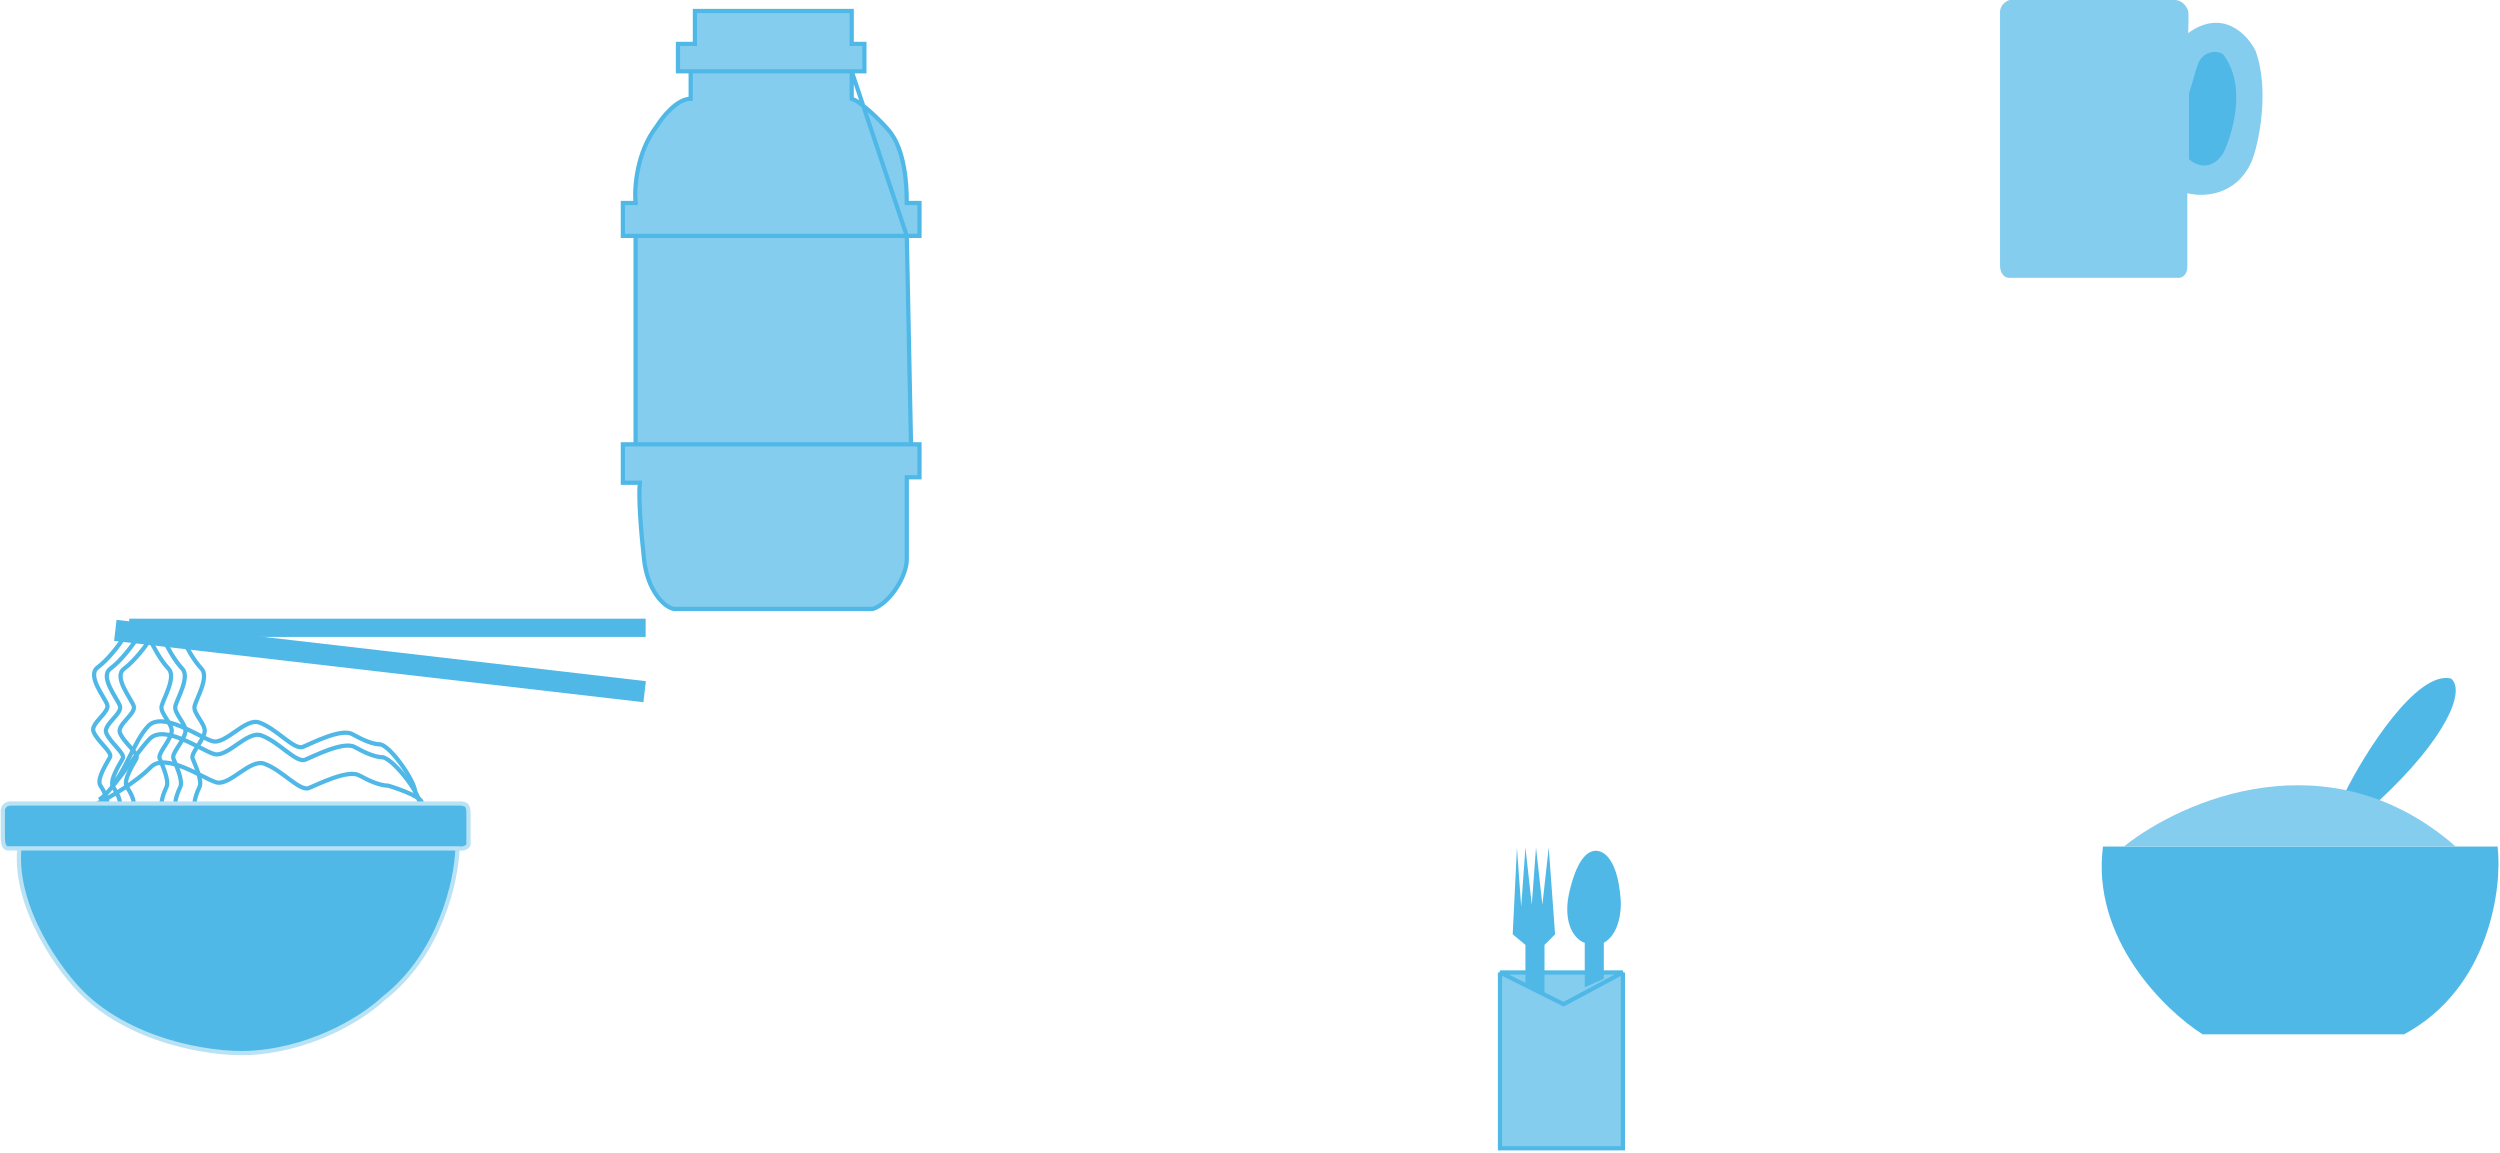 <svg width="590" height="272" viewBox="0 0 590 272" fill="none" xmlns="http://www.w3.org/2000/svg">
<g clip-path="url(#clip0)">
<path d="M29.196 150.544C28.223 152.059 25.63 155.573 23.037 157.512C20.444 159.451 24.657 164.479 25.306 166.297C25.954 168.115 21.286 170.72 22.064 172.659C23.037 175.082 26.602 177.506 25.954 178.718C25.306 179.929 22.713 183.868 23.685 185.382C24.657 186.897 25.306 188.21 25.306 189.321" stroke="#50B8E7"/>
<path d="M32.2 150.847C31.228 152.362 28.635 155.876 26.042 157.815C23.448 159.754 27.662 164.782 28.311 166.6C28.959 168.418 24.291 171.023 25.069 172.962C26.042 175.385 29.607 177.809 28.959 179.021C28.311 180.232 25.718 184.171 26.69 185.685C27.662 187.2 28.311 188.513 28.311 189.624" stroke="#50B8E7"/>
<path d="M35.442 150.847C34.469 152.362 31.876 155.876 29.283 157.815C26.69 159.754 30.904 164.782 31.552 166.6C32.2 168.418 27.532 171.023 28.31 172.962C29.283 175.385 32.849 177.809 32.2 179.021C31.552 180.232 28.959 184.171 29.931 185.685C30.904 187.2 31.552 188.513 31.552 189.624" stroke="#50B8E7"/>
<path d="M35.355 150.847C36.053 152.362 37.916 155.876 39.779 157.815C41.642 159.754 38.615 164.782 38.149 166.6C37.683 168.418 41.037 171.023 40.478 172.962C39.779 175.385 37.218 177.809 37.683 179.021C38.149 180.232 40.012 184.171 39.313 185.685C38.615 187.2 38.149 188.513 38.149 189.624" stroke="#50B8E7"/>
<path d="M38.596 150.847C39.294 152.362 41.157 155.876 43.02 157.815C44.883 159.754 41.856 164.782 41.39 166.6C40.925 168.418 44.278 171.023 43.719 172.962C43.02 175.385 40.459 177.809 40.925 179.021C41.39 180.232 43.253 184.171 42.555 185.685C41.856 187.2 41.39 188.513 41.39 189.624" stroke="#50B8E7"/>
<path d="M43.134 150.847C43.832 152.362 45.696 155.876 47.559 157.815C49.422 159.754 46.394 164.782 45.928 166.6C45.463 168.418 48.816 171.023 48.257 172.962C47.559 175.385 44.997 177.809 45.463 179.021C45.928 180.232 47.791 184.171 47.093 185.685C46.394 187.2 45.928 188.513 45.928 189.624" stroke="#50B8E7"/>
<path d="M23.037 189.593C25.744 188.263 32.034 184.698 35.543 181.077C39.051 177.456 47.796 183.627 50.985 184.613C54.174 185.6 58.927 179.051 62.326 180.226C66.574 181.694 70.739 186.852 72.9 185.972C75.061 185.093 82.101 181.542 84.744 182.979C87.388 184.415 89.686 185.384 91.647 185.423C94.713 186.354 100.554 188.525 99.395 189.758" stroke="#50B8E7"/>
<path d="M23.36 188.715C26.023 187.384 31.84 178.029 35.292 174.407C38.743 170.785 47.342 176.953 50.478 177.939C53.614 178.924 58.291 172.374 61.634 173.547C65.812 175.014 69.906 180.171 72.032 179.29C74.158 178.41 81.082 174.857 83.682 176.293C86.282 177.728 88.541 178.696 90.471 178.735C93.485 179.665 99.96 188.53 98.819 189.764" stroke="#50B8E7"/>
<path d="M26.278 185.079C28.929 183.748 31.518 174.993 34.954 171.371C38.391 167.748 46.949 173.916 50.071 174.901C53.193 175.886 57.849 169.335 61.176 170.509C65.335 171.976 69.41 177.131 71.526 176.251C73.642 175.37 80.536 171.817 83.123 173.252C85.711 174.688 87.96 175.655 89.88 175.694C92.881 176.623 98.972 186.093 97.835 187.327" stroke="#50B8E7"/>
<path d="M0.67 191.744C0.562 191.037 0.8 189.624 2.615 189.624H108.937C109.586 189.825 110.558 189.624 110.558 191.744V199.318C110.45 199.722 109.78 200.469 107.965 200.226C107.748 207.699 103.945 225.249 90.461 235.671C86.571 239.407 75.096 247.182 60.314 248.394C52.535 249.202 33.086 246.879 20.444 235.368C14.285 229.76 3.264 214.283 4.56 200.226H1.967C0.994 200.226 0.67 199.318 0.67 197.5V191.744Z" fill="#50B8E7"/>
<path d="M107.965 200.226H4.56M107.965 200.226C109.78 200.469 110.45 199.722 110.558 199.318V191.744C110.558 189.624 109.586 189.825 108.937 189.624H2.615C0.8 189.624 0.562 191.037 0.67 191.744C0.67 193.562 0.67 195.682 0.67 197.5C0.67 199.318 0.994 200.226 1.967 200.226C2.939 200.226 4.56 200.226 4.56 200.226H107.965ZM107.965 200.226C107.748 207.699 103.945 225.249 90.461 235.671C86.571 239.407 75.096 247.182 60.314 248.394C52.535 249.202 33.086 246.879 20.444 235.368C14.285 229.76 3.264 214.283 4.56 200.226H107.965Z" stroke="#B9E2F5"/>
<path d="M152.374 147.818H30.492" stroke="#50B8E7" stroke-width="5"/>
<path d="M152.139 163.237L27.216 148.77" stroke="#50B8E7" stroke-width="5"/>
</g>
<path d="M472.01 3.257C471.857 1.172 473.477 0.217 474.306 0H513.152C515.295 0 516.214 1.954 516.405 2.605C516.596 3.257 516.405 7.816 516.405 7.816C524.519 1.911 530.374 8.105 532.288 11.941C535.783 21.314 532.976 34.477 531.331 38.211C527.657 46.374 519.722 46.533 516.214 45.592V62.743C516.214 65.349 514.555 65.71 513.726 65.566H474.498C472.508 65.74 472.01 63.756 472.01 62.743V3.257Z" fill="#84CDEE"/>
<path d="M516.597 37.559V22.145C517.974 17.282 518.574 15.487 518.702 15.197C519.773 12.071 523.103 11.724 524.634 12.809C530.298 20.104 526.994 31.48 524.634 36.257C521.725 40.599 518.064 38.934 516.597 37.559Z" fill="#50B8E7"/>
<path d="M164 2.589H201V10.357H204V16.83H201V23.304C203.667 24.167 209 29.777 210 31.071C211 32.366 214 36.509 214 47.902H217V55.67H214L215 104.866H217V112.634H214V132.054C214 135.937 210 142.411 206 143.705H159C156.667 143.274 152.8 139.304 152 132.054C151.2 124.804 150.667 117.381 151 113.929H147V104.866H150V55.67H147V47.902H150C149.667 44.45 150.2 35.991 155 29.777C156.333 27.619 159.8 23.304 163 23.304V16.83H160V10.357H164L164 2.589Z" fill="#84CDEE"/>
<path d="M150 55.67H147V47.902H150C149.667 44.45 150.2 35.991 155 29.777C156.333 27.619 159.8 23.304 163 23.304V16.83M201 16.83H204V10.357H201V2.589H164L164 10.357H160V16.83H163H201ZM201 16.83V23.304C203.667 24.167 209 29.777 210 31.071C211 32.366 214 36.509 214 47.902H217V55.67H214L201 16.83ZM201 16.83H163H201ZM214 55.67L215 104.866L214 55.67ZM214 55.67H150H214ZM215 104.866H217V112.634H214V132.054C214 135.937 210 142.411 206 143.705H159C156.667 143.274 152.8 139.304 152 132.054C151.2 124.804 150.667 117.381 151 113.929H147V104.866H150H215ZM215 104.866H150H215ZM150 104.866V55.67V104.866Z" stroke="#50B8E7"/>
<path d="M354 229.5H383V271H354V229.5Z" fill="#84CDEE"/>
<path d="M354 229.5V271H383V229.5M354 229.5H383H354ZM354 229.5L369 237L383 229.5H354Z" stroke="#50B8E7"/>
<path d="M360 223V232L364.5 234.5V223L367 220.5L365.5 200L364 213.5L362.5 200L361.5 213.5L360 200L359 214L358 200L357 220.5L360 223Z" fill="#50B8E7"/>
<path d="M374 222.5V233L378.5 231V222.5C382.1 220.5 382.667 215 382.5 212.5C381.7 201.3 377.5 200.167 375.5 201C372.3 202.2 370.5 209.167 370 212.5C369.2 219.3 372.334 222 374 222.5Z" fill="#50B8E7"/>
<g clip-path="url(#clip1)">
<path d="M589.43 199.787H496.3C493.515 221.489 510.806 238.369 519.8 244.096H567.37C587.563 233.245 590.59 209.433 589.43 199.787Z" fill="#50B8E7"/>
<path d="M578.439 160.134C570.405 158.214 558.205 177.415 553.444 187.016C555.527 187.656 560.05 188.936 561.478 188.936C577.189 174.343 582.01 163.014 578.439 160.134Z" fill="#50B8E7"/>
<path d="M501.223 199.787C514.858 188.869 549.615 173.584 579.556 199.787H501.223Z" fill="#84CDEE"/>
</g>
<defs>
<clipPath id="clip0">
<rect width="153" height="103" fill="white" transform="translate(0 146)"/>
</clipPath>
<clipPath id="clip1">
<rect width="94" height="85" fill="white" transform="translate(496 160)"/>
</clipPath>
</defs>
</svg>
